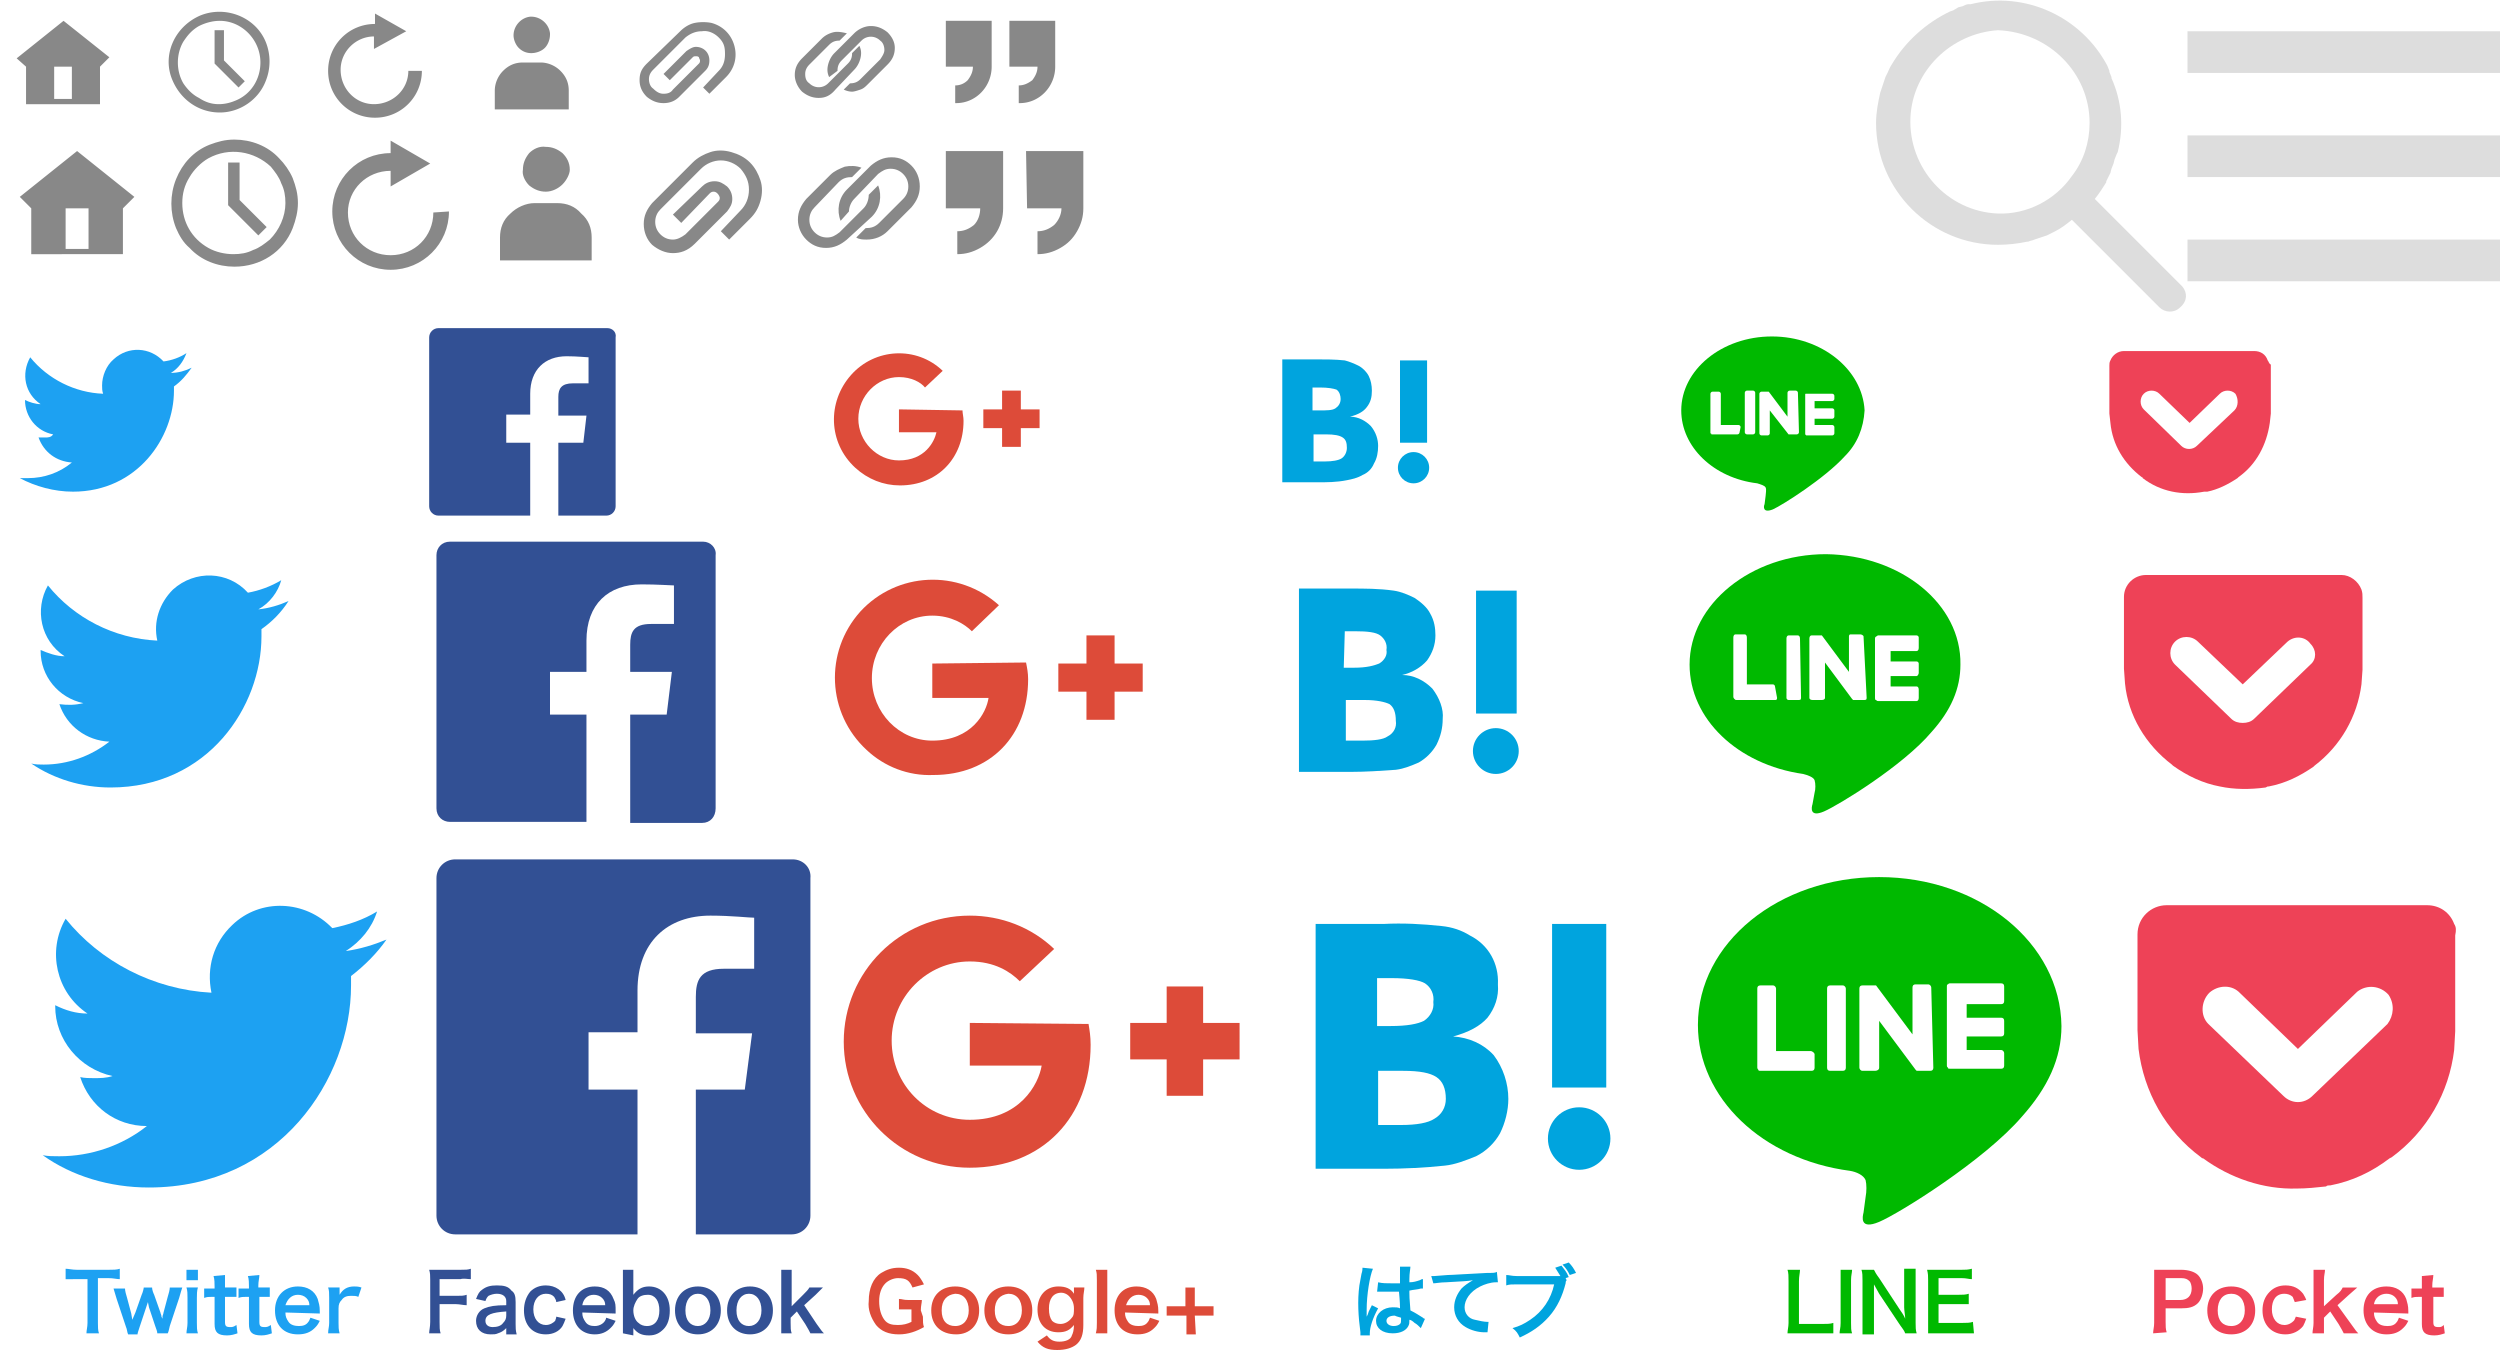 <svg xmlns="http://www.w3.org/2000/svg" id="レイヤー_1" viewBox="0 0 240 130"><style>.st0{fill:#00b900}.st1{fill:#00a4de}.st2{fill:#dd4b39}.st3{fill:#325094}.st4{fill:#1da1f2}.st5{fill:#ee4257}.st6{fill:#888}</style><path d="M170.1 32.3c-4.8 0-8.7 3.2-8.7 7.1 0 3.5 3.1 6.5 7.3 7 .3.1.7.2.8.4s0 .6 0 .8l-.1.8c-.1.2-.2.9.8.5.9-.4 5-3 6.9-5.1 1.2-1.2 1.8-2.7 1.9-4.4-.2-3.9-4.1-7.1-8.9-7.1zm-3.1 9.2c0 .1-.1.2-.2.2h-2.5s0-.1-.1-.1v-3.8c0-.1.1-.2.2-.2h.6c.1 0 .2.1.2.2v3h1.7c.1 0 .2.1.2.2l-.1.5zm1.5 0c0 .1-.1.2-.2.2h-.6c-.1 0-.2-.1-.2-.2v-3.8c0-.1.1-.2.2-.2h.6c.1 0 .2.1.2.2v3.8zm4.2 0c0 .1-.1.2-.2.2H171.7l-1.8-2.3v2.2c0 .1-.1.2-.2.2h-.6c-.1 0-.2-.1-.2-.2v-3.8c0-.1.1-.2.2-.2h.7l1.8 2.4v-2.3c0-.1.1-.2.2-.2h.6c.1 0 .2.1.2.2l.1 3.8zm3.4-3.2c0 .1-.1.2-.2.2h-1.7v.7h1.7c.1 0 .2.1.2.2v.6c0 .1-.1.2-.2.2h-1.7v.6h1.7c.1 0 .2.1.2.2v.6c0 .1-.1.2-.2.2h-2.5l-.1-.1v-3.8c0-.1 0-.1.1-.1h2.5c.1 0 .2.1.2.2v.3z" class="st0"/><path d="M131.6 40.9c-.5-.5-1.2-.9-2-.9.8-.2 1.3-.5 1.6-.9.4-.5.5-1 .5-1.6 0-.5-.1-1-.3-1.4s-.6-.8-1-1-.9-.4-1.3-.5c-.9-.1-1.9-.1-2.8-.1h-3.2v11.8h3.3c1 0 1.9 0 2.9-.2.5-.1 1-.2 1.5-.5.5-.2.9-.6 1.1-1.1.3-.5.4-1.1.4-1.7 0-.6-.2-1.3-.7-1.9zm-5.6-3.7h.7c.8 0 1.3.1 1.6.2.3.2.4.6.4.9 0 .4-.2.7-.5.9s-.8.2-1.6.2h-.6v-2.2zm2.8 6.8c-.3.2-.9.3-1.6.3h-1.1v-2.6h1.2c.8 0 1.3.1 1.6.3s.4.5.4 1c0 .4-.2.8-.5 1z" class="st1"/><circle cx="135.7" cy="44.9" r="1.5" class="st1"/><path d="M134.4 34.6h2.6v7.9h-2.6v-7.9z" class="st1"/><path d="M86.3 39.3v2.2h3.6c-.2.9-1.1 2.7-3.6 2.7-2.1 0-3.9-1.8-3.9-4s1.8-4 3.9-4c1.2 0 2.1.5 2.5 1l1.7-1.6c-2.5-2.4-6.5-2.2-8.8.4s-2.2 6.5.4 8.9c1.2 1.1 2.7 1.7 4.3 1.7 3.6 0 6.1-2.6 6.1-6.2 0-.4-.1-.7-.1-1l-6.1-.1zm13.5 0H98v-1.8h-1.8v1.8h-1.8v1.8h1.8v1.8H98v-1.8h1.8" class="st2"/><path d="M58.3 31.5H42.1c-.5 0-.9.4-.9.9v16.2c0 .5.4.9.9.9h8.8v-7h-2.3v-2.7h2.3v-2c0-2.3 1.4-3.6 3.5-3.6 1 0 1.9.1 2.1.1v2.5H55c-1.1 0-1.4.5-1.4 1.3v1.8h2.7l-.3 2.6h-2.4v7h4.6c.5 0 .9-.4.9-.9V32.4c.1-.5-.3-.9-.8-.9z" class="st3"/><path d="M7 47.2c6.2 0 9.7-5.2 9.7-9.7v-.4c.7-.5 1.2-1.1 1.7-1.8-.6.3-1.3.5-2 .5.7-.4 1.2-1.1 1.5-1.9-.6.4-1.4.7-2.2.8-1.3-1.4-3.4-1.5-4.8-.2-.7.6-1.1 1.6-1.1 2.5 0 .3 0 .5.1.8-2.7-.1-5.3-1.4-7-3.5-.9 1.6-.5 3.5 1 4.5-.5 0-1.1-.2-1.5-.4 0 1.6 1.1 3 2.7 3.3-.2.3-.5.3-.8.3h-.6c.5 1.4 1.7 2.3 3.2 2.4-1.2 1-2.7 1.5-4.2 1.5h-.8c1.5.8 3.3 1.3 5.1 1.3" class="st4"/><path d="M214.5 39.4l-3.6 3.4c-.4.4-1.1.4-1.5 0l-3.6-3.5c-.4-.4-.4-1.1 0-1.5s1.1-.4 1.5 0l2.9 2.8 2.9-2.8c.4-.4 1.1-.4 1.5 0 .3.5.3 1.2-.1 1.6zm3.2-4.8c-.2-.6-.7-.9-1.3-.9h-12.5c-.6 0-1.1.4-1.3.9-.1.2-.1.3-.1.5v4.6l.1.9c.2 2.1 1.3 3.9 3 5.2 0 0 .1 0 .1.1 1.7 1.3 3.8 1.7 5.9 1.3H211.9c1-.2 2-.7 2.9-1.3l.1-.1c1.7-1.2 2.7-3.1 3-5.2l.1-.9V35c-.2-.1-.2-.3-.3-.4z" class="st5"/><path d="M175.3 53.2c-7.2 0-13.1 4.8-13.1 10.6 0 5.2 4.6 9.6 10.9 10.5.4.1 1 .3 1.1.6.1.3.1.9 0 1.2l-.2 1.1c-.1.3-.3 1.3 1.1.7 1.4-.6 7.6-4.4 10.3-7.6 1.9-2.1 2.8-4.2 2.8-6.5.1-5.8-5.7-10.5-12.9-10.6zM170.6 67c0 .2-.1.2-.2.2h-3.7c-.1 0-.1 0-.2-.1 0 0-.1-.1-.1-.2v-5.7c0-.2.1-.3.2-.3h.9c.1 0 .2.1.2.3v4.5h2.5c.1 0 .2.1.2.2l.2 1.1zm2.3 0c0 .2-.1.2-.3.2h-.9c-.1 0-.2-.1-.2-.2v-5.7c0-.2.1-.3.2-.3h.9c.1 0 .2.1.2.3l.1 5.7zm6.3 0c0 .2-.1.2-.3.2h-1l-.1-.1-2.6-3.5V67c0 .1-.1.2-.3.2h-.9c-.2 0-.3-.1-.3-.2v-5.7c0-.2.1-.3.2-.3h1l2.6 3.5v-3.4c0-.2.1-.2.2-.2h.9c.1 0 .3.1.3.2l.3 5.9zm5-4.8c0 .2-.1.3-.2.3h-2.5v1h2.5c.1 0 .2.1.2.2v.9c0 .1-.1.3-.2.3h-2.5v1h2.5c.1 0 .2.1.2.3v.8c0 .2-.1.3-.2.3h-3.7c-.1 0-.1 0-.2-.1-.1 0-.1-.1-.1-.2v-5.7c0-.1 0-.1.1-.2.1 0 .1-.1.2-.1h3.7c.1 0 .2.1.2.2v1z" class="st0"/><path d="M137.5 66.1c-.8-.8-1.8-1.3-2.9-1.3.9-.2 1.8-.7 2.4-1.4.5-.7.8-1.5.8-2.4 0-.7-.1-1.4-.5-2.1-.3-.6-.9-1.1-1.5-1.5-.6-.3-1.3-.6-2-.7-1.4-.2-2.8-.2-4.2-.2h-4.9v17.6h5c1.4 0 2.9-.1 4.3-.2.8-.1 1.5-.4 2.2-.7.7-.4 1.3-1 1.7-1.7.4-.8.6-1.6.6-2.5.1-.9-.3-2-1-2.9zm-8.4-5.5h1c1.2 0 2 .1 2.4.4.4.3.7.8.6 1.4.1.5-.2 1-.7 1.3-.5.2-1.2.4-2.4.4h-1l.1-3.5zm4.1 10.1c-.4.3-1.3.4-2.4.4h-1.6v-3.9h1.8c1.2 0 2 .2 2.4.4.4.3.6.8.6 1.6.1.6-.2 1.2-.8 1.5z" class="st1"/><circle cx="143.6" cy="72.1" r="2.2" class="st1"/><path d="M141.7 56.7h3.9v11.8h-3.9V56.7z" class="st1"/><path d="M89.5 63.7V67h5.4c-.2 1.4-1.6 4.1-5.4 4.1-3.2 0-5.8-2.7-5.8-6s2.6-6 5.8-6c1.8 0 3.1.8 3.8 1.5l2.6-2.5c-3.9-3.5-9.8-3.2-13.3.6-3.5 3.9-3.2 9.8.6 13.3 1.7 1.6 4 2.5 6.4 2.4 5.5 0 9.1-3.8 9.1-9.2 0-.6-.1-1.1-.2-1.6l-9 .1zm20.2 0H107V61h-2.7v2.7h-2.7v2.7h2.7v2.7h2.7v-2.7h2.7" class="st2"/><path d="M67.5 52H43.2c-.8 0-1.3.6-1.3 1.3v24.3c0 .8.6 1.3 1.3 1.3h13.1V68.6h-3.5v-4.1h3.5v-3c0-3.5 2.1-5.4 5.3-5.4 1.5 0 2.8.1 3.1.1v3.7h-2.2c-1.7 0-2 .8-2 2v2.6h4l-.5 4.1h-3.5V79h6.9c.8 0 1.3-.6 1.3-1.4V53.3c.1-.7-.5-1.3-1.2-1.3z" class="st3"/><path d="M10.6 75.6c9.4 0 14.5-7.8 14.5-14.5v-.7c1-.7 1.9-1.6 2.6-2.7-.9.4-1.9.7-2.9.8 1.1-.6 1.9-1.7 2.2-2.8-1 .6-2.1 1-3.2 1.2-1.9-2.1-5.1-2.2-7.2-.3-1.3 1.3-1.9 3.1-1.5 4.9-4.2-.2-8-2.2-10.5-5.3-1.3 2.3-.7 5.3 1.6 6.8-.8 0-1.6-.3-2.3-.6v.1c0 2.4 1.7 4.5 4.1 5-.8.2-1.5.2-2.3.1.7 2.1 2.6 3.5 4.8 3.6-1.8 1.4-4 2.2-6.3 2.2-.4 0-.8 0-1.2-.1 2.2 1.5 4.9 2.3 7.6 2.3" class="st4"/><path d="M221.8 63.8l-5.4 5.2c-.3.3-.7.4-1.1.4s-.8-.1-1.1-.4l-5.4-5.2c-.6-.6-.6-1.6 0-2.2.6-.6 1.6-.6 2.2 0l4.3 4.1 4.3-4.1c.7-.6 1.7-.5 2.2.2.6.6.6 1.5 0 2zm4.9-7.2c-.3-.8-1.1-1.4-1.9-1.4H206c-1.1 0-2.1.9-2.1 2.1v6.9l.1 1.4c.3 3.1 2 5.9 4.5 7.8l.1.1c1.4 1 2.9 1.7 4.5 2 1.4.3 2.9.3 4.4.1l.2-.1h.1c1.6-.3 3-1 4.3-1.9l.1-.1c2.5-1.9 4.1-4.7 4.5-7.8l.1-1.4v-6.9c0-.3 0-.5-.1-.8z" class="st5"/><path d="M14.3 114c12.5 0 19.4-10.4 19.4-19.4v-.9c1.3-1 2.5-2.2 3.4-3.5-1.2.5-2.5.9-3.9 1.1 1.4-.9 2.5-2.2 3-3.8-1.3.8-2.8 1.3-4.3 1.6-2.6-2.7-6.9-2.9-9.6-.3-1.8 1.7-2.5 4.1-2 6.5-5.6-.3-10.7-3-14-7.1-1.8 3.1-.9 7.1 2.1 9.1-1.1 0-2.1-.3-3.1-.8v.1c0 3.2 2.3 6 5.5 6.7-.6.2-1.2.2-1.8.2-.4 0-.9 0-1.3-.1.9 2.8 3.4 4.7 6.4 4.7-2.4 1.9-5.4 2.9-8.4 2.9-.6 0-1.1 0-1.6-.1 2.8 2 6.4 3.1 10.2 3.1m-4.9 13c0 .4 0 .7.1 1H8.3c0-.3.1-.6.1-1v-4.2H6.3v-1c.3 0 .6.1 1.1.1h3c.5 0 .8 0 1.1-.1v1c-.3 0-.6-.1-1.1-.1h-1v4.3z" class="st4"/><path d="M15.1 128c0-.2-.1-.4-.2-.7l-.6-1.8-.1-.5-.2.6-.6 1.8c-.1.3-.2.6-.2.7h-.9c-.1-.2-.1-.5-.2-.7l-.9-2.7c-.1-.3-.2-.7-.3-1H12c0 .2.1.6.2.9l.4 1.5.1.6.3-.7.6-1.7c.1-.2.2-.6.2-.7h.8c0 .2.1.5.2.7l.6 1.7c0 .1.1.2.1.4l.1.2v-.2c0-.1.1-.3.1-.4l.4-1.5c.1-.3.2-.7.2-.9h1.2c-.1.3-.1.3-.3 1l-.9 2.7c-.1.4-.1.5-.2.7h-1zm3.9-6.1v1h-1.1v-1H19zm0 1.7c-.1.3-.1.7-.1 1v2.4c0 .4 0 .7.1 1h-1.1c0-.3.1-.6.1-1v-2.4c0-.4 0-.7-.1-1H19zm2.6-1.2v1.2h1.1v.9h-1.1v2.4c0 .4.1.5.5.5.2 0 .3 0 .6-.2l.1.8c-.3.1-.6.2-1 .2-.9 0-1.2-.3-1.2-1.1v-2.6h-.3c-.3 0-.4 0-.7.1v-.9h1v-.2c0-.3 0-.7-.1-1l1.1-.1zm3.3 0c0 .3-.1.6-.1 1v.2h1.1v.9h-1v2.4c0 .4.1.5.5.5.2 0 .3 0 .6-.2l.1.8c-.3.1-.6.2-1 .2-.9 0-1.2-.3-1.2-1.1v-2.6h-.3c-.3 0-.4 0-.7.1v-.9h1v-.2c0-.3 0-.7-.1-1l1.1-.1zm2.5 3.6c0 .4.1.6.3.9.2.3.6.4 1 .4s.7-.1.9-.4c.1-.1.1-.2.2-.4l.9.3c-.2.4-.3.5-.5.7-.4.4-.9.6-1.6.6-1.4 0-2.2-.9-2.2-2.3s.9-2.3 2.2-2.3c.9 0 1.6.4 1.9 1.2.1.4.2.6.2 1.2v.2l-3.3-.1zm2.3-.7c0-.3-.1-.5-.3-.7-.2-.2-.5-.3-.8-.3-.6 0-1 .4-1.2 1h2.3zm4.7-.8c-.2-.1-.4-.1-.7-.1-.4 0-.7.1-.9.4-.2.2-.3.4-.3.8v1.4c0 .4 0 .6.1 1h-1.1c0-.4.1-.6.1-1v-2.4c0-.5 0-.7-.1-1h1.1v.7c.3-.5.7-.8 1.4-.8.2 0 .4 0 .7.1l-.3.9z" class="st4"/><path d="M76.1 82.5H43.7c-1 0-1.8.8-1.8 1.8v32.4c0 1 .8 1.8 1.8 1.8h17.5v-13.9h-4.7v-5.5h4.7v-4c0-4.7 2.9-7.2 7-7.2 2 0 3.7.2 4.2.2V93h-2.9c-2.3 0-2.7 1.1-2.7 2.7v3.5h5.4l-.7 5.4h-4.7v13.9H76c1 0 1.8-.8 1.8-1.8V84.3c.1-1-.7-1.8-1.7-1.8zm-33.9 44.4c0 .5 0 .8.1 1.1h-1.1c0-.3.1-.6.1-1.1v-4c0-.4 0-.7-.1-1h3c.5 0 .7 0 1-.1v1c-.3 0-.7-.1-1 0h-2v1.6h1.6c.5 0 .7 0 1-.1v1c-.3 0-.7-.1-1-.1h-1.6v1.7zm6.4.6c-.3.3-.5.4-.8.5-.2.1-.4.1-.7.1-.9 0-1.4-.5-1.4-1.3 0-.5.3-1 .8-1.2s1-.3 2.1-.3v-.4c0-.4-.3-.7-.9-.7-.3 0-.6.1-.8.2-.1.1-.2.2-.3.5l-.9-.2c.2-.5.3-.7.6-.9.4-.3.8-.4 1.4-.4.7 0 1.1.1 1.4.5.3.2.4.5.4 1.1v2.1c0 .4 0 .6.1 1h-1v-.6zm0-1.6c-1.4.1-2 .3-2 .9 0 .4.3.6.7.6s.8-.1 1-.4c.2-.2.3-.4.3-.7v-.4zm4.8-.9c0-.2-.1-.3-.2-.5-.2-.2-.4-.3-.8-.3-.7 0-1.2.6-1.2 1.5s.5 1.5 1.2 1.5c.4 0 .7-.2.9-.4 0-.1.1-.2.1-.4l.9.2c-.1.3-.2.5-.3.7-.3.5-.9.8-1.6.8-1.3 0-2.1-.9-2.1-2.3 0-.7.2-1.3.6-1.8.4-.4.9-.6 1.5-.6.9 0 1.7.5 1.9 1.4l-.9.2zm2.5 1c0 .4.1.6.3.9s.5.4.9.4c.5 0 1-.3 1.1-.8l.9.3c-.2.4-.3.5-.5.7-.4.4-.9.6-1.5.6-1.3 0-2.1-.9-2.1-2.3s.8-2.3 2.1-2.3c.9 0 1.5.4 1.8 1.2.2.4.2.6.2 1.2v.2l-3.2-.1zm2.2-.7c0-.3-.1-.5-.3-.7s-.5-.3-.8-.3c-.6 0-1 .4-1.1 1h2.2zm1.7 2.7v-5.1-1h1v2.4c.4-.5.8-.8 1.5-.8 1.2 0 2 .9 2 2.3 0 .8-.2 1.4-.6 1.8-.4.4-.8.6-1.4.6-.7 0-1.1-.2-1.5-.7v.7l-1-.2zm2.4-3.7c-.4 0-.8.1-1 .4s-.4.7-.4 1.1c0 .5.2 1 .5 1.2.2.2.5.3.8.3.8 0 1.2-.6 1.2-1.5s-.4-1.5-1.1-1.5zm2.6 1.5c0-1.4.9-2.3 2.2-2.3 1.3 0 2.2.9 2.2 2.3s-.9 2.3-2.2 2.3c-1.3 0-2.2-.9-2.2-2.3zm1 0c0 1 .5 1.5 1.2 1.5s1.2-.6 1.2-1.5c0-1-.5-1.6-1.2-1.6s-1.2.6-1.2 1.6zm4 0c0-1.4.9-2.3 2.2-2.3 1.3 0 2.2.9 2.2 2.3s-.9 2.3-2.2 2.3c-1.3 0-2.2-.9-2.2-2.3zm.9 0c0 1 .5 1.5 1.2 1.5s1.2-.6 1.2-1.5c0-1-.5-1.6-1.2-1.6s-1.2.6-1.2 1.6zm5.3-3.9v3.5l1.1-1.1c.3-.3.5-.5.6-.7H79l-.7.7-1.1 1 1.2 1.8c.5.7.5.7.7.9h-1.3c-.1-.2-.2-.4-.5-.9l-.8-1.2-.6.6v.5c0 .5 0 .7.1 1h-1v-5.1-1h1z" class="st3"/><path d="M93.1 98.2v4.1h6.9c-.3 1.8-2.1 5.2-6.9 5.2-4.2 0-7.5-3.4-7.5-7.6s3.4-7.6 7.5-7.6c2.4 0 3.9 1 4.8 1.9l3.3-3.1c-2.2-2.1-5.1-3.2-8.1-3.2-6.7 0-12.1 5.4-12.1 12.1 0 6.7 5.4 12.1 12.1 12.1 7 0 11.6-4.9 11.6-11.8 0-.8-.1-1.4-.2-2l-11.4-.1zm25.9 0h-3.5v-3.5H112v3.5h-3.5v3.5h3.5v3.5h3.5v-3.5h3.5m-30.4 24.7c0 .5 0 .7.1 1-.7.4-1.5.7-2.4.7-1 0-1.7-.3-2.2-.9-.5-.7-.8-1.5-.7-2.3 0-1.2.4-2.2 1.2-2.7.5-.3 1-.5 1.7-.5s1.3.2 1.8.7c.2.2.4.5.6.9l-1.1.3c-.3-.7-.6-.9-1.4-.9-.4 0-.9.2-1.2.5-.4.4-.6 1-.6 1.7 0 .8.2 1.4.5 1.8s.7.5 1.3.5c.5 0 .9-.1 1.3-.3v-1.2H86.3v-1c.3 0 .4.1.9.1h1.3c0 .3-.1.5-.1 1l.2.6zm.8-.6c0-1.4.9-2.3 2.3-2.3s2.3.9 2.3 2.3-.9 2.3-2.2 2.3c-1.5 0-2.4-.9-2.4-2.3zm1 0c0 1 .5 1.5 1.3 1.5s1.3-.6 1.3-1.5c0-1-.5-1.6-1.3-1.6-.8.1-1.3.6-1.3 1.6zm4.1 0c0-1.4.9-2.3 2.3-2.3s2.3.9 2.3 2.3-.9 2.3-2.3 2.3-2.3-.9-2.3-2.3zm1 0c0 1 .5 1.5 1.3 1.5s1.3-.6 1.3-1.5c0-1-.5-1.6-1.3-1.6-.8.1-1.3.6-1.3 1.6zm5 2.4c.3.4.6.6 1.2.6s1.1-.2 1.2-.6c.1-.2.2-.5.2-1-.4.5-.8.7-1.5.7-1.2 0-2-.8-2-2.2 0-1.3.8-2.2 2-2.2.7 0 1.2.2 1.5.7v-.6h1c0 .3-.1.6-.1 1v2.6c0 .9-.2 1.5-.7 1.9-.4.3-1 .5-1.8.5-.9 0-1.4-.2-1.9-.8l.9-.6zm.5-1.4c.2.2.5.3.8.3.4 0 .8-.2 1.1-.6.2-.2.2-.5.2-.9 0-.5-.2-.9-.5-1.2-.2-.2-.5-.3-.7-.3-.8 0-1.2.6-1.2 1.5 0 .6.1.9.3 1.2zm5.3-4.9v6.1h-1.1c.1-.4.1-.6.1-1v-4.1c0-.5 0-.7-.1-1h1.1zm1.7 4.1c0 .4.1.6.3.9.2.3.6.4 1 .4s.7-.1.9-.4c.1-.1.1-.2.2-.4l.9.3c-.2.4-.3.5-.5.7-.4.4-.9.6-1.6.6-1.4 0-2.2-.9-2.2-2.3s.8-2.3 2.1-2.3c.9 0 1.6.4 1.9 1.2.1.4.2.6.2 1.2v.2l-3.2-.1zm2.4-.7c0-.3-.1-.5-.3-.7-.2-.2-.5-.3-.8-.3-.6 0-1 .4-1.2 1h2.3zm4.4 2.8h-.9v-1.8H112v-.9h1.8v-1.8h.9v1.8h1.8v.9h-1.8l.1 1.8z" class="st2"/><path d="M143.4 101.3c-1-1.1-2.4-1.7-3.9-1.8 1.5-.4 2.6-1 3.3-1.8.7-.9 1.1-2 1-3.2.1-2-.9-3.8-2.7-4.7-.8-.5-1.7-.8-2.7-.9-1.9-.2-3.7-.3-5.6-.2h-6.5v23.5h6.6c1.9 0 3.9-.1 5.8-.3 1-.1 2-.5 3-.9 1-.5 1.8-1.3 2.3-2.2.5-1 .8-2.2.8-3.3 0-1.5-.5-3-1.4-4.2zm-11.2-7.4h1.4c1.6 0 2.7.2 3.2.5.6.4.9 1.1.8 1.8.1.7-.3 1.4-.9 1.8-.6.3-1.6.5-3.2.5h-1.3v-4.6zm5.5 13.5c-.6.4-1.7.6-3.2.6h-2.2v-5.2h2.4c1.6 0 2.6.2 3.2.6.6.4.9 1.1.9 2.1 0 .8-.4 1.5-1.1 1.9z" class="st1"/><circle cx="151.6" cy="109.3" r="3" class="st1"/><path d="M149 88.7h5.2v15.7H149V88.7zM130.6 128.2v-.3c-.2-1.5-.3-3-.1-4.5l.2-1.1c.1-.3.1-.5.1-.6l1 .1c-.3.7-.6 2.5-.6 3.9v.7l.1-.2.1-.3.2-.4.1-.2.6.3c-.5.9-.8 1.8-.8 2.4v.2h-.9zm1.7-5.1c.4.1.8.1 1.4.1h.7V122v-.4h1c0 .2-.1.6-.1 1.2v.3c.4 0 .7-.1 1-.2l.2-.1h.1v.9h-.2c-.3.1-.7.1-1.1.2v.2c0 .4 0 .4.1 1.7.6.3.7.4 1.2.7.1.1.1.1.2.1l-.4.9c-.2-.2-.4-.4-.6-.5-.2-.2-.4-.3-.5-.3v.1c0 .2 0 .3-.1.5-.2.4-.7.7-1.5.7-1 0-1.6-.5-1.6-1.2s.7-1.3 1.6-1.3c.3 0 .5 0 .7.1 0-.2 0-.6-.1-1.6h-2.1l.1-.9zm1.6 3.2c-.5 0-.8.2-.8.5s.3.5.7.5c.3 0 .5-.1.6-.2s.1-.2.1-.4v-.2c-.3-.1-.4-.1-.6-.2zm3.5-3.8h.3l1.3-.1c.4 0 1.7-.1 3.8-.2.6 0 .7 0 .9-.1l.1 1h-.2c-.5 0-1.1.2-1.5.4-1 .5-1.5 1.3-1.5 2 0 .6.4 1.1 1 1.2.4.1.9.2 1.2.2h.1l-.1 1h-.3c-.6 0-1.3-.2-1.8-.5-.7-.4-1.1-1.1-1.1-1.9 0-.7.3-1.3.7-1.8.3-.3.6-.5 1.1-.8-.6.1-.9.1-2.6.2-.5 0-1 .1-1.2.1l-.2-.7zm13 .4c-.1.1-.1.2-.1.3-.3 1.2-.8 2.3-1.6 3.2-.8.9-1.7 1.5-2.8 2-.2-.4-.3-.6-.7-.9.7-.2 1.1-.4 1.7-.8 1.2-.8 2-2 2.3-3.4h-3.6c-.5 0-.7 0-1 .1v-1c.3 0 .5.1 1 .1h4.2c-.2-.3-.3-.5-.5-.8l.6-.2c.3.4.5.6.7 1.1l-.3.1.1.2zm.3-.5c-.2-.4-.4-.7-.7-1l.6-.2c.3.3.5.6.7 1l-.6.2z" class="st1"/><path d="M180.4 84.2c-9.6 0-17.4 6.3-17.4 14.2 0 7 6.2 12.9 14.6 14 .6.1 1.3.4 1.5.9.1.4.1 1.1 0 1.6l-.2 1.5c-.1.4-.4 1.7 1.5.9 1.9-.8 10.1-5.9 13.7-10.1 2.5-2.8 3.8-5.6 3.8-8.7-.1-8-7.9-14.3-17.5-14.3zm-6.2 18.3c0 .2-.1.3-.3.3H169c-.1 0-.2 0-.2-.1-.1-.1-.1-.2-.1-.2v-7.6c0-.2.1-.3.3-.3h1.2c.2 0 .3.2.3.3v6h3.3c.2 0 .4.2.4.3v1.3zm3 0c0 .2-.1.3-.3.3h-1.2c-.2 0-.3-.1-.3-.3v-7.6c0-.2.1-.3.3-.3h1.2c.2 0 .3.2.3.3v7.6zm8.4 0c0 .2-.1.3-.3.3H184l-.1-.1-3.5-4.7v4.5c0 .2-.2.3-.4.3h-1.2c-.2 0-.3-.2-.3-.3v-7.6c0-.2.1-.3.3-.3h1.3l3.5 4.7v-4.5c0-.2.1-.3.3-.3h1.2c.2 0 .3.2.3.3l.2 7.7zm6.8-6.4c0 .2-.1.3-.3.3h-3.3v1.3h3.3c.2 0 .3.1.3.3v1.2c0 .2-.1.3-.3.3h-3.3v1.3h3.3c.2 0 .3.2.3.3v1.2c0 .2-.1.3-.3.3h-4.9c-.1 0-.2 0-.2-.1-.1-.1-.1-.1-.1-.2v-7.6c0-.1 0-.2.1-.2.1-.1.1-.1.2-.1h4.9c.2 0 .3.1.3.3v1.4zM176 128h-4.4c0-.3.1-.6.1-1v-4c0-.5 0-.8-.1-1.1h1.2c0 .3-.1.6-.1 1.1v4.1h2.2c.5 0 .8 0 1.1-.1v1zm1.8-6.1c0 .3-.1.5-.1 1v4.1c0 .5 0 .7.1 1h-1.2c0-.3.1-.5.1-1v-4.1-1h1.1zm5.1 6.1c-.1-.3-.3-.5-.5-.8l-2-3-.5-.9v4.8h-1.1v-5.2c0-.4 0-.7-.1-1h1.2c.1.2.2.4.5.8l1.9 2.9c.2.3.5.7.6 1 0-.3-.1-.8-.1-1.1v-2.6-1.1h1.1V127c0 .4 0 .7.1 1h-1.1zm6.6 0h-4.4v-5.1c0-.4 0-.6-.1-1h3.3c.4 0 .6 0 1-.1v1c-.3 0-.5-.1-1-.1h-2.2v1.6h1.9c.4 0 .7 0 1-.1v1h-2.9v1.8h2.3c.4 0 .7 0 1-.1l.1 1.1z" class="st0"/><path d="M229.2 98.3l-7.2 6.9c-.4.4-.9.6-1.4.6s-1-.2-1.4-.6l-7.2-6.9c-.8-.8-.7-2.2.1-3 .8-.7 2-.8 2.8-.1l5.7 5.5 5.7-5.5c.9-.7 2.2-.6 3 .3.6.9.5 2-.1 2.8zm6.4-9.6c-.4-1.1-1.4-1.8-2.6-1.8h-25c-1.5 0-2.8 1.2-2.8 2.8v9.2l.1 1.8c.5 4.1 2.6 7.9 6 10.4.1.1.1.1.2.1 2.6 1.9 5.8 3 9 2.9.9 0 1.9-.1 2.8-.2.1-.1.2-.1.3-.1h.1c2.1-.4 4-1.3 5.7-2.6l.2-.1c3.4-2.5 5.5-6.2 6-10.3l.1-1.8v-9.2c.1-.5.1-.8-.1-1.1zM206.7 128c0-.3.1-.6.1-1v-4.1-1h2.6c.7 0 1.3.2 1.6.5s.5.8.5 1.3-.2 1.1-.5 1.4c-.4.4-.9.5-1.6.5h-1.5v1.3c0 .4 0 .7.1 1l-1.3.1zm2.6-3.2c.7 0 1.1-.4 1.1-1.1 0-.3-.1-.6-.2-.7-.2-.2-.4-.3-.8-.3h-1.5v2.1h1.4zm2.6 1c0-1.4.9-2.3 2.3-2.3s2.3.9 2.3 2.3-.9 2.3-2.3 2.3-2.3-.9-2.3-2.3zm1 0c0 1 .5 1.5 1.3 1.5s1.3-.6 1.3-1.5c0-1-.5-1.6-1.3-1.6s-1.3.6-1.3 1.6zm7.4-.8c-.1-.2-.1-.3-.2-.5-.2-.2-.5-.3-.8-.3-.8 0-1.2.6-1.2 1.5s.5 1.5 1.2 1.5c.4 0 .7-.2.9-.4.1-.1.1-.2.2-.4l1 .2c-.1.3-.2.5-.3.7-.4.5-1 .8-1.7.8-1.3 0-2.2-.9-2.2-2.3 0-.7.2-1.3.7-1.8.4-.4.9-.6 1.5-.6.8 0 1.3.3 1.7.8.1.2.2.3.3.6l-1.1.2zm2.9-3.1c0 .3-.1.5-.1 1v2.5l1.2-1.1c.4-.3.5-.5.6-.7h1.4l-.8.7-1.1 1 1.3 1.8c.5.7.5.7.7.9H225c-.1-.2-.2-.4-.5-.9l-.8-1.2-.6.6v1.5H222c0-.3.1-.6.1-1v-4.1-1h1.1zm4.7 4.1c0 .4.1.6.3.9s.6.4 1 .4.7-.1.9-.4c.1-.1.1-.2.2-.4l.9.3c-.2.4-.3.5-.5.7-.4.4-.9.6-1.6.6-1.3 0-2.2-.9-2.2-2.3s.8-2.3 2.2-2.3c.9 0 1.6.4 1.9 1.2.1.4.2.6.2 1.2v.2l-3.3-.1zm2.3-.8c0-.3-.1-.5-.3-.7s-.5-.3-.8-.3c-.6 0-1.1.4-1.2 1h2.3zm3.4-2.8c0 .3-.1.6-.1 1v.2h1.1v.9h-1v2.4c0 .4.1.5.5.5.2 0 .3 0 .5-.2l.1.8c-.3.1-.6.2-1 .2-.9 0-1.2-.3-1.2-1.1v-2.6h-.3c-.3 0-.4 0-.7.1v-.9h1v-.2-1l1.1-.1z" class="st5"/><g><path d="M19.2 1.5c2.4-1 5.3.1 6.3 2.5a5 5 0 0 1 0 3.8c-.7 1.8-2.5 3-4.4 3-2 0-3.7-1.2-4.5-3-1.1-2.4.1-5.2 2.6-6.3-.1 0 0 0 0 0zM21 10c.5 0 1-.1 1.5-.3C24.1 9.1 25 7.6 25 6c0-2.2-1.8-4-3.9-4-.7 0-1.4.2-2 .5-.7.4-1.1.9-1.5 1.5-.7 1.2-.7 2.8 0 4 .4.6.9 1.1 1.5 1.4.6.4 1.2.6 1.9.6zm.5-7.1v2.9l2 2-.6.6-2.3-2.3V2.9h.9zM51.9 6c.7 0 1.4.3 1.9.8s.8 1.1.8 1.9v1.8h-7.1V8.7c0-.7.3-1.4.8-1.9s1.1-.8 1.9-.8h1.7zm.4-1.4c-.3.3-.8.5-1.3.5s-.9-.2-1.2-.5-.5-.8-.5-1.2c0-.9.7-1.7 1.6-1.8h.1c.9 0 1.7.7 1.8 1.6v.1c0 .5-.2 1-.5 1.3zm38.5 1.8V2h4.4v4.4c0 1.9-1.5 3.5-3.4 3.5h-.1V8.2c.5 0 .9-.2 1.2-.5.3-.4.5-.8.5-1.3h-2.6zM96.9 2h4.4v4.4c0 1.9-1.5 3.5-3.4 3.5h-.1V8.2c.5 0 .9-.2 1.3-.5.3-.4.5-.8.5-1.3h-2.7V2zM79.6 7.4c-.2-.4-.2-.8-.1-1.2s.3-.8.6-1.1L82 3.2c.4-.4 1-.7 1.6-.7s1.1.2 1.6.6c.4.4.7.9.7 1.5s-.2 1.1-.7 1.6l-1.9 1.9c-.2.2-.4.4-.7.5-.3.1-.6.2-.8.2-.3 0-.6-.1-.8-.2l.6-.6c.4 0 .7-.1 1-.4l1.9-1.9c.2-.3.4-.6.4-.9s-.1-.7-.4-.9c-.5-.5-1.3-.5-1.8 0l-1.9 1.9c-.3.3-.4.6-.4 1l-.8.6zm-1 2c-.6 0-1.1-.2-1.6-.6-.4-.4-.7-1-.7-1.6s.2-1.1.7-1.6l1.9-1.9c.3-.3.7-.5 1.1-.6s.9 0 1.3.1l-.7.7c-.4 0-.7.1-1 .4l-1.9 1.9c-.3.3-.4.6-.4.9 0 .4.1.7.4.9.5.5 1.3.5 1.8 0l1.9-1.9c.3-.3.4-.6.4-1l.7-.7c.2.4.2.8.1 1.2-.1.4-.3.8-.6 1.1l-1.8 1.9c-.5.6-1 .8-1.6.8zm-14.9.5c-.6 0-1.1-.2-1.6-.6-.4-.4-.7-.9-.7-1.6s.2-1.1.7-1.6L65.3 3c.4-.4.9-.7 1.4-.8s1.1-.1 1.6 0c1.1.3 1.9 1.1 2.2 2.2.3 1.1 0 2.2-.8 3L68.1 9l-.6-.6L69 6.8c.4-.4.6-.9.6-1.6s-.1-1.1-.6-1.6c-.4-.4-1-.7-1.6-.6-.6 0-1.1.2-1.6.6l-3.1 3.1c-.3.3-.4.6-.4.9s.1.7.4.9c.4.4.7.5 1 .5.4 0 .7-.1.9-.4l2.5-2.5c.1-.1.1-.2.1-.3s-.1-.2-.1-.3c-.1-.1-.2-.1-.3-.1s-.2 0-.3.1l-2.2 2.2-.6-.6 2.2-2.2c.3-.2.6-.4.9-.4.7 0 1.3.5 1.3 1.3 0 .4-.1.7-.4 1l-2.5 2.5c-.4.4-.9.6-1.5.6zM6.1 2l4.4 3.5-.9.9V10H2.5V6.4l-.9-.8L6.1 2zm.8 7.5V6.4H5.2v3.1h1.7zm32.3-2.7c0 1.8-1.5 3.2-3.3 3.2s-3.2-1.5-3.2-3.3 1.5-3.2 3.2-3.2v1.2L39 3l-3-1.7v1c-2.5 0-4.5 2-4.5 4.5s2 4.5 4.5 4.5 4.5-2 4.5-4.5h-1.3z" class="st6"/></g><g><path d="M20.1 13.9c.8-.3 1.5-.5 2.4-.5 1.6 0 3.2.6 4.3 1.8.5.5 1 1.2 1.3 1.9.3.8.5 1.5.5 2.4 0 .8-.2 1.6-.5 2.4-.9 2.3-3.1 3.7-5.6 3.7-1.6 0-3.2-.6-4.3-1.8-.6-.5-1-1.2-1.3-1.9-.6-1.5-.6-3.2 0-4.7s1.7-2.7 3.2-3.3zm2.3 10.5c.7 0 1.3-.1 1.9-.4.6-.2 1.1-.6 1.6-1 .9-.9 1.5-2.2 1.5-3.5 0-.7-.1-1.3-.4-1.9-.2-.6-.6-1.1-1-1.6-1.6-1.5-4-1.9-6-.8-.7.4-1.4 1.1-1.8 1.8-.5.8-.7 1.6-.7 2.5 0 1.8.9 3.4 2.5 4.3.7.4 1.6.6 2.4.6zm.6-8.8v3.6l2.6 2.6-.8.8-2.9-2.9v-4.1H23zm30.5 3.9c.9 0 1.7.3 2.3 1 .7.6 1 1.4 1 2.3V25H48v-2.2c0-.9.3-1.7 1-2.3.6-.6 1.5-1 2.3-1h2.2zm.5-1.8c-.4.4-1 .7-1.6.7s-1.1-.2-1.6-.6c-.4-.4-.7-1-.6-1.5 0-.6.2-1.1.6-1.6.4-.4 1-.7 1.6-.6.6 0 1.1.2 1.6.6.4.4.7.9.7 1.6 0 .4-.3 1-.7 1.4zM90.8 20v-5.5h5.5V20c0 1.6-.8 3-2.2 3.8-.7.4-1.4.6-2.2.6v-2.2c.6 0 1.1-.2 1.6-.6.4-.4.6-1 .6-1.6h-3.3zm7.7-5.5h5.5V20c0 .8-.2 1.5-.6 2.2s-.9 1.2-1.6 1.6-1.4.6-2.2.6v-2.2c.6 0 1.1-.2 1.6-.6.4-.4.7-1 .7-1.6h-3.3l-.1-5.5zm-17.8 6.7c-.4-1-.2-2.2.6-3l2.3-2.3c.6-.5 1.2-.8 2-.8s1.4.3 1.9.8.8 1.2.8 2-.3 1.4-.8 2l-2.3 2.3c-.5.5-1.2.8-2 .8-.3 0-.7 0-1-.2l.9-.9c.5 0 .9-.1 1.3-.5l2.3-2.3c.3-.3.5-.7.5-1.2s-.2-.9-.5-1.2c-.3-.3-.7-.5-1.2-.5s-.8.2-1.2.5L82 19.1c-.3.3-.5.8-.5 1.2l-.8.9zm-1.4 2.6c-.8 0-1.4-.3-1.9-.8s-.8-1.2-.8-1.9c0-.8.3-1.4.8-2l2.3-2.3c.4-.4.9-.6 1.4-.8.5-.1 1.1-.1 1.6.1l-.9.9c-.5 0-.9.1-1.3.5l-2.3 2.4c-.3.3-.5.7-.5 1.2s.2.9.5 1.2c.3.3.7.5 1.2.5s.8-.2 1.2-.5l2.3-2.3c.3-.3.5-.8.5-1.3l.9-.9c.4 1 .2 2.2-.6 3L81.3 23c-.6.5-1.2.8-2 .8zm-14.7.5c-.7 0-1.4-.3-2-.8-.5-.5-.8-1.2-.8-2s.3-1.4.8-2l3.9-3.9c.5-.5 1.1-.8 1.7-1s1.3-.2 2 0 1.3.5 1.8 1 .8 1.1 1 1.7.2 1.3 0 2-.5 1.2-1 1.7l-2 2-.8-.8 1.9-2c.5-.5.8-1.2.8-2s-.3-1.4-.8-2c-.5-.5-1.2-.8-1.9-.8s-1.4.3-1.9.8l-3.9 3.9c-.3.3-.5.7-.5 1.2s.2.9.5 1.2.7.5 1.2.5c.4 0 .8-.2 1.2-.5l3.1-3.1c.1-.1.2-.2.2-.4 0-.1-.1-.3-.2-.4s-.2-.2-.4-.2-.3.1-.4.2l-2.7 2.8-.8-.8 2.8-2.7c.3-.3.7-.5 1.2-.5s.8.2 1.2.5c.3.3.5.7.5 1.2s-.2.8-.5 1.2l-3.1 3.1c-.7.7-1.4.9-2.1.9zM7.4 14.5l5.5 4.4-1.1 1.1v4.4H3V20l-1.1-1.1 5.5-4.4zm1.1 9.4V20H6.3v3.9h2.2zm33.1-3.5c0 2.3-1.8 4.1-4.1 4.1s-4.1-1.8-4.1-4.1c0-2.2 1.8-4 4.1-4v1.5l3.8-2.2-3.8-2.2v1.2c-3.1 0-5.6 2.5-5.6 5.6s2.5 5.6 5.6 5.6 5.6-2.5 5.6-5.6l-1.5.1z" class="st6"/></g><path fill="#ddd" d="M210 3h30v4h-30V3zm0 10h30v4h-30v-4zm0 10h30v4h-30v-4zm-.5 4.5l-8.4-8.4c.4-.5.8-1.1 1.1-1.6v-.1l.4-.8.1-.4.2-.5.1-.4.2-.5.1-.2c.6-2.4.4-4.9-.6-7.1v-.1l-.2-.5v-.1l-.2-.5c-2.5-4.7-7.9-7.2-13.1-5.9h-.2c-.2 0-.4.1-.6.2l-.4.1-.5.3-.3.1c-2.3 1.1-4.3 2.9-5.6 5.1-.2.3-.3.6-.4.8l-.2.4-.2.6-.1.3-.2.6c-.2.9-.4 1.9-.4 2.9 0 6.5 5.3 11.7 11.7 11.7.9 0 1.9-.1 2.8-.3h.1c.2-.1.4-.1.6-.2l.3-.1.6-.2.3-.1.6-.3.2-.1c.6-.3 1.1-.7 1.6-1.1l8.4 8.4c.5.5 1.4.6 2 0 .7-.6.7-1.4.2-2zm-8.9-15.7c0 1.9-.6 3.7-1.7 5.1-1.6 2.3-4.3 3.7-7.1 3.6-4.9-.2-8.6-4.4-8.4-9.2.2-4.5 3.9-8.1 8.4-8.4 4.9.2 8.8 4.1 8.8 8.9z"/></svg>
